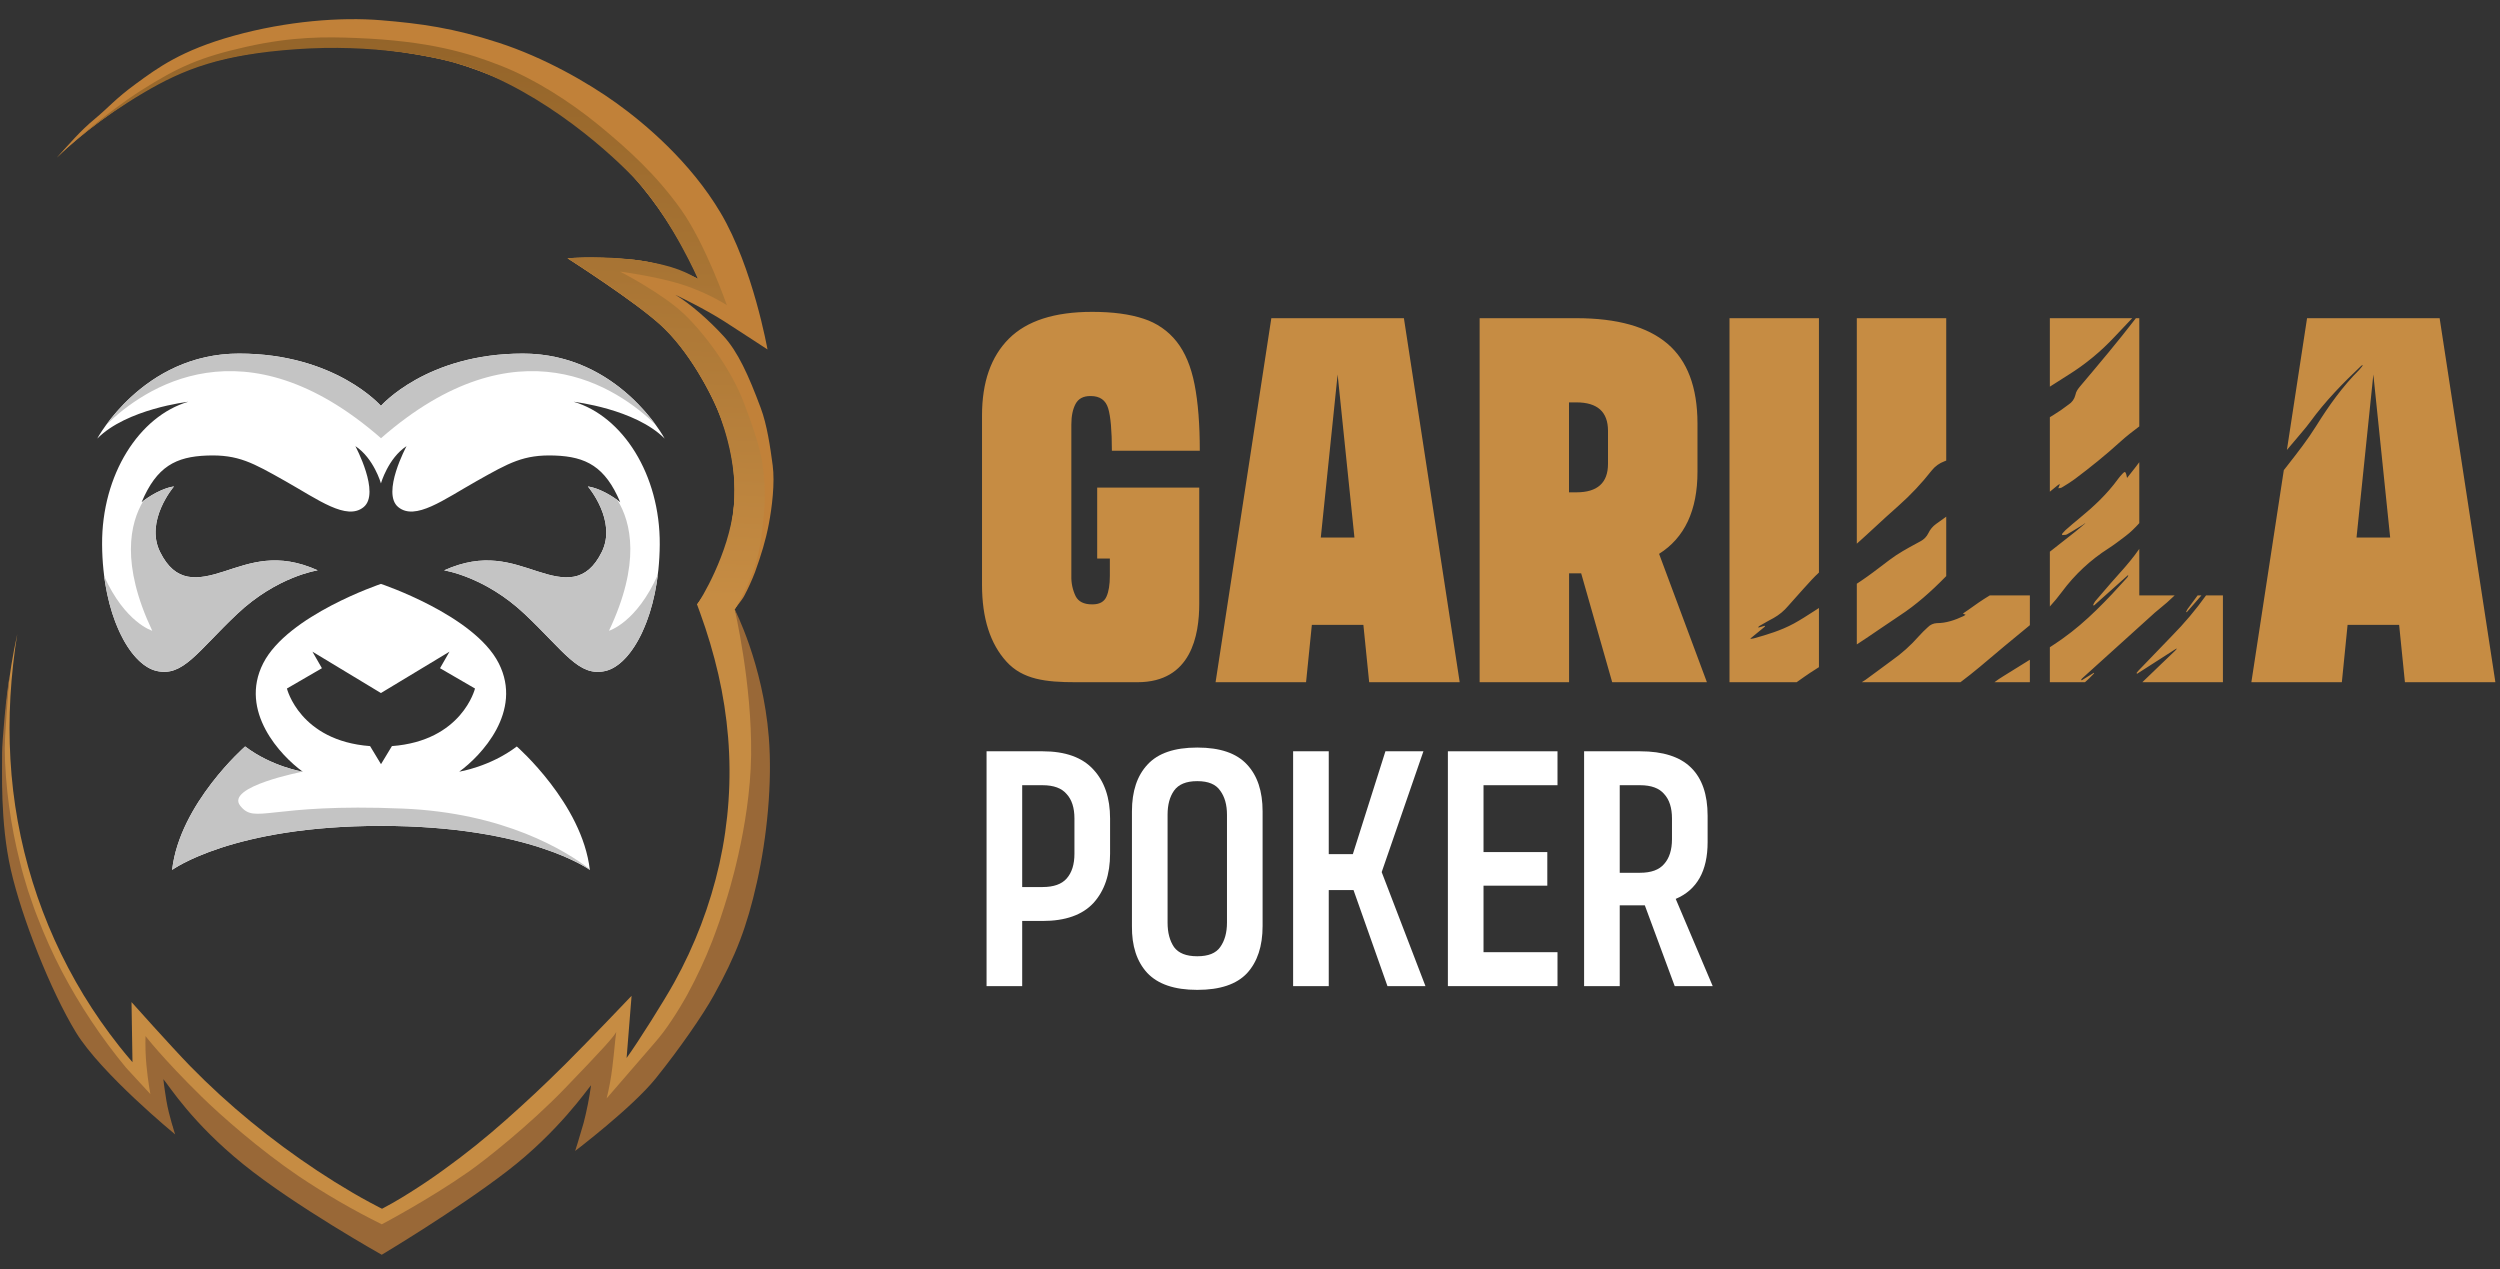 <svg width="130" height="66" viewBox="0 0 130 66" fill="none" xmlns="http://www.w3.org/2000/svg">
<rect x="0" y="0" width="130" height="66" fill="#333333" stroke="none"/>
<path d="M38.67 30.843C39.292 29.584 39.688 28.226 39.842 26.83C39.944 25.901 39.935 24.962 39.813 24.035C39.69 23.113 39.463 22.207 39.136 21.336C38.49 19.6 37.056 17.459 36.33 16.66C35.603 15.862 35.17 15.504 34.38 15.034C34.455 15.07 36.085 15.514 37.153 16.201C38.184 16.863 39.415 17.763 39.415 17.763L38.419 15.986C38.396 15.904 38.378 15.851 38.358 15.787L38.297 15.604C38.256 15.483 38.215 15.365 38.169 15.246C38.081 15.01 37.989 14.777 37.892 14.547C37.699 14.087 37.487 13.637 37.263 13.194C36.813 12.309 36.303 11.455 35.739 10.639C34.612 9.003 33.263 7.533 31.731 6.269C30.198 5.013 28.491 3.987 26.663 3.221C25.754 2.841 24.82 2.524 23.868 2.271C22.918 2.021 21.955 1.829 20.982 1.696C19.043 1.421 15.708 1.228 12.954 1.993C10.2 2.757 9.008 3.422 7.39 4.485C6.585 5.019 5.808 5.595 5.064 6.212C4.317 6.821 3.615 7.483 2.963 8.193C3.302 7.852 3.663 7.535 4.032 7.224C4.401 6.914 4.772 6.616 5.159 6.328C5.925 5.754 6.721 5.221 7.543 4.729C9.187 3.743 10.71 3.193 12.566 2.865C14.424 2.537 15.949 2.372 18.314 2.463C20.804 2.562 23.134 3.103 23.596 3.24C24.496 3.508 25.377 3.834 26.234 4.216C27.941 4.982 29.528 5.99 30.947 7.21C32.361 8.428 33.599 9.837 34.626 11.396C35.139 12.174 35.601 12.983 36.009 13.821C36.122 14.054 36.23 14.288 36.334 14.524C36.16 14.437 34.579 13.629 32.676 13.481C30.774 13.333 29.514 13.43 29.514 13.43C29.514 13.43 33.021 15.678 34.38 16.913C35.739 18.147 37.01 20.395 37.559 21.916C38.404 24.189 38.412 26.689 37.582 28.968C37.445 29.343 37.287 29.709 37.109 30.066C37.019 30.243 36.925 30.417 36.826 30.585C36.777 30.668 36.726 30.75 36.675 30.832L36.598 30.949L36.56 31.003L36.531 31.043L36.248 31.436L36.408 31.875C36.788 32.919 37.104 33.984 37.354 35.066C37.601 36.144 37.771 37.239 37.862 38.341C38.042 40.544 37.889 42.761 37.41 44.918C36.923 47.079 36.131 49.16 35.056 51.097C34.552 52.01 33.195 54.17 32.583 55.015L32.842 51.782C32.842 51.782 30.571 54.17 29.396 55.336C28.221 56.502 27.372 57.289 26.328 58.217C25.284 59.145 24.191 60.026 23.06 60.836C22.495 61.247 21.919 61.634 21.334 62.002C21.041 62.188 20.745 62.366 20.446 62.538C20.297 62.62 20.147 62.707 19.997 62.784L19.865 62.855L19.729 62.786C19.572 62.703 19.415 62.621 19.259 62.539C18.948 62.375 18.637 62.196 18.328 62.017C17.714 61.658 17.108 61.281 16.511 60.885C15.317 60.096 14.164 59.245 13.058 58.337C11.951 57.43 10.894 56.463 9.892 55.44C8.896 54.414 6.839 52.109 6.839 52.109L6.889 55.233C6.651 54.959 6.42 54.68 6.194 54.395C5.527 53.551 4.912 52.668 4.352 51.75C2.095 48.035 0.787 43.823 0.542 39.483C0.48 38.396 0.48 37.306 0.542 36.219C0.606 35.129 0.725 34.043 0.899 32.965C0.664 34.035 0.489 35.117 0.375 36.206C-0.234 41.735 0.914 47.315 3.656 52.154C4.199 53.124 4.803 54.057 5.465 54.95C5.797 55.396 6.146 55.831 6.509 56.255C6.692 56.467 6.879 56.676 7.071 56.881C7.166 56.984 7.264 57.085 7.364 57.186C7.466 57.288 7.561 57.383 7.678 57.491L8.994 58.699C8.994 58.699 8.601 57.63 8.431 56.891C8.329 56.465 8.303 56.024 8.355 55.589C8.689 55.979 8.642 55.918 8.992 56.291C10.004 57.371 11.074 58.394 12.198 59.357C12.761 59.838 13.332 60.306 13.92 60.754C14.508 61.202 15.105 61.639 15.716 62.057C16.327 62.476 16.949 62.88 17.582 63.265C17.9 63.457 18.22 63.646 18.546 63.828C18.71 63.919 18.874 64.01 19.039 64.098L19.285 64.229C19.368 64.274 19.45 64.311 19.549 64.362L19.86 64.514L20.176 64.364L20.315 64.298L20.443 64.236L20.689 64.109C20.854 64.026 21.018 63.935 21.176 63.845C21.497 63.667 21.813 63.482 22.124 63.292C22.747 62.913 23.357 62.513 23.949 62.097C25.136 61.264 26.281 60.373 27.378 59.425C28.474 58.477 29.524 57.483 30.529 56.442C30.723 56.241 30.915 56.038 31.105 55.833C31.036 56.357 30.939 56.876 30.814 57.389C30.61 58.217 30.173 59.616 30.173 59.616L32.283 57.643L32.377 57.554L32.459 57.472L32.624 57.307C32.731 57.199 32.835 57.09 32.939 56.978C33.144 56.759 33.344 56.537 33.539 56.312C33.929 55.861 34.301 55.398 34.656 54.921C35.367 53.97 36.012 52.972 36.588 51.933C37.75 49.857 38.61 47.626 39.142 45.307C39.665 42.975 39.829 40.577 39.627 38.196C39.432 35.975 38.953 33.787 38.203 31.687C38.248 31.614 38.294 31.541 38.336 31.468C38.456 31.261 38.566 31.052 38.67 30.843Z" fill="#C68C43"/>
<path d="M40.179 24.192C40.056 23.267 39.886 22.085 39.56 21.219C38.914 19.483 38.361 18.286 37.634 17.488C36.906 16.69 35.903 15.794 35.113 15.328C35.189 15.364 36.609 16.034 37.677 16.72C38.707 17.383 39.91 18.172 39.91 18.172C39.91 18.172 39.157 13.914 37.474 11.071C35.907 8.425 33.555 6.439 32.048 5.357C30.541 4.275 28.277 2.983 25.923 2.219C23.57 1.454 21.893 1.224 19.809 1.052C17.724 0.88 14.92 1.092 12.163 1.857C9.407 2.621 8.174 3.549 7.076 4.351C5.978 5.153 5.666 5.573 4.923 6.188C4.18 6.802 3.608 7.477 2.96 8.192C3.299 7.851 3.66 7.534 4.029 7.223C4.398 6.913 4.769 6.615 5.156 6.327C5.922 5.753 6.718 5.22 7.54 4.728C9.184 3.742 10.707 3.192 12.563 2.864C14.421 2.536 15.946 2.371 18.311 2.462C20.801 2.561 23.131 3.102 23.593 3.239C24.493 3.507 25.374 3.833 26.231 4.215C27.938 4.981 29.525 5.989 30.944 7.209C32.358 8.427 33.596 9.836 34.623 11.396C35.136 12.173 35.599 12.983 36.008 13.821C36.121 14.053 36.229 14.288 36.332 14.524C36.159 14.436 34.577 13.629 32.675 13.481C30.773 13.333 29.512 13.43 29.512 13.43C29.512 13.43 33.019 15.678 34.378 16.913C35.737 18.147 37.009 20.395 37.558 21.916C38.403 24.189 38.411 26.689 37.58 28.968C37.444 29.342 37.286 29.709 37.108 30.066C37.018 30.242 36.923 30.417 36.825 30.585C36.776 30.668 36.725 30.75 36.674 30.832L36.596 30.949L36.559 31.003L36.53 31.043L36.247 31.436V31.443C36.901 31.556 37.563 31.622 38.227 31.64C38.263 31.582 38.601 31.185 38.705 30.975C38.916 30.576 39.103 30.164 39.264 29.742C39.578 28.865 39.815 28.112 39.979 27.247C40.144 26.382 40.301 25.117 40.179 24.192Z" fill="#C18139"/>
<path d="M26.874 38.817C25.484 39.873 23.88 40.127 23.88 40.127C25.015 39.305 27.206 36.996 25.935 34.491C24.665 31.986 19.81 30.363 19.81 30.363C19.81 30.363 14.96 31.987 13.686 34.491C12.411 36.995 14.605 39.305 15.741 40.127C15.741 40.127 14.136 39.873 12.747 38.816C12.747 38.816 9.342 41.791 8.951 45.235C8.951 45.235 12.062 42.946 19.811 42.946C27.56 42.946 30.671 45.235 30.671 45.235C30.279 41.791 26.874 38.817 26.874 38.817ZM20.38 38.797L19.812 39.737L19.244 38.797C15.585 38.524 14.92 35.803 14.92 35.803L16.74 34.747L16.246 33.886L19.808 36.038L23.374 33.886L22.881 34.747L24.7 35.803C24.7 35.803 24.036 38.524 20.377 38.797H20.38Z" fill="white"/>
<path d="M29.828 20.891C29.828 20.891 33.034 21.262 34.563 22.809C34.563 22.809 32.196 18.386 27.186 18.386C22.176 18.386 19.809 21.106 19.809 21.106C19.809 21.106 17.441 18.386 12.432 18.386C7.423 18.386 5.055 22.809 5.055 22.809C6.58 21.262 9.79 20.891 9.79 20.891C7.246 21.636 5.287 24.672 5.309 28.309C5.33 31.946 6.737 34.551 8.127 34.886C9.516 35.22 10.259 33.888 12.334 31.926C14.409 29.965 16.521 29.657 16.521 29.657C14.428 28.717 13.038 29.265 11.649 29.715C10.259 30.165 9.125 30.322 8.322 28.698C7.52 27.074 9.047 25.293 9.047 25.293C8.185 25.43 7.364 26.115 7.364 26.115C8.147 24.255 9.145 23.747 10.768 23.688C12.392 23.63 13.137 24.06 14.838 25.019C16.54 25.979 18.028 27.093 18.909 26.369C19.791 25.645 18.479 23.199 18.479 23.199C19.437 23.826 19.809 25.136 19.809 25.136C19.809 25.136 20.181 23.826 21.14 23.199C21.14 23.199 19.824 25.645 20.709 26.369C21.593 27.093 23.077 25.978 24.78 25.019C26.482 24.061 27.226 23.63 28.85 23.688C30.474 23.747 31.471 24.261 32.252 26.117C32.252 26.117 31.43 25.433 30.569 25.295C30.569 25.295 32.096 27.076 31.293 28.7C30.491 30.325 29.356 30.168 27.967 29.717C26.578 29.267 25.188 28.719 23.094 29.659C23.094 29.659 25.207 29.972 27.281 31.929C29.355 33.885 30.099 35.217 31.489 34.888C32.878 34.559 34.284 31.953 34.307 28.312C34.33 24.671 32.372 21.636 29.828 20.891Z" fill="white"/>
<path d="M27.187 18.387C22.178 18.387 19.809 21.108 19.809 21.108C19.809 21.108 17.442 18.387 12.433 18.387C8.704 18.387 6.44 20.837 5.527 22.087C7.477 20.187 12.687 16.562 19.812 22.787C26.938 16.562 32.147 20.187 34.097 22.087C33.18 20.837 30.916 18.387 27.187 18.387Z" fill="#C4C4C4"/>
<path d="M11.648 29.717C10.259 30.168 9.124 30.324 8.322 28.701C7.519 27.077 9.046 25.295 9.046 25.295C8.355 25.405 7.692 25.866 7.455 26.045C6.756 27.212 6.273 29.325 7.917 32.8C7.917 32.8 6.509 32.385 5.414 29.958C5.772 32.717 6.954 34.604 8.127 34.884C9.516 35.213 10.259 33.886 12.334 31.925C14.409 29.963 16.521 29.655 16.521 29.655C14.427 28.719 13.037 29.268 11.648 29.717Z" fill="#C4C4C4"/>
<path d="M31.667 32.8C33.33 29.285 32.818 27.162 32.108 26.005C31.834 25.805 31.214 25.397 30.571 25.295C30.571 25.295 32.097 27.076 31.295 28.701C30.493 30.325 29.358 30.168 27.969 29.717C26.58 29.267 25.189 28.719 23.096 29.659C23.096 29.659 25.209 29.972 27.283 31.929C29.358 33.885 30.102 35.217 31.491 34.888C32.672 34.605 33.867 32.68 34.211 29.874C33.109 32.376 31.667 32.8 31.667 32.8Z" fill="#C4C4C4"/>
<path d="M30.665 45.194C29.415 44.238 26.23 42.265 20.945 42.046C13.93 41.752 13.284 42.897 12.492 41.899C11.699 40.901 15.74 40.127 15.74 40.127C15.74 40.127 14.135 39.872 12.746 38.816C12.746 38.816 9.342 41.79 8.95 45.235C8.95 45.235 12.061 42.945 19.81 42.945C27.559 42.945 30.671 45.235 30.671 45.235C30.67 45.224 30.666 45.208 30.665 45.194Z" fill="#C4C4C4"/>
<path d="M38.203 31.686C38.203 31.686 39.107 35.527 39.058 39.273C39.01 43.02 37.768 46.798 37.768 46.798C37.698 47.044 37.615 47.279 37.539 47.52L37.422 47.88C37.382 47.999 37.34 48.117 37.294 48.236C37.206 48.473 37.124 48.712 37.031 48.947C36.662 49.893 36.233 50.815 35.747 51.707L35.656 51.871L35.56 52.035L35.366 52.364C35.301 52.474 35.23 52.582 35.163 52.693C35.095 52.804 35.027 52.911 34.953 53.017L34.735 53.338L34.507 53.655C34.424 53.759 34.347 53.864 34.26 53.969C34.173 54.074 34.095 54.169 33.982 54.298L31.546 57.115C31.678 56.585 31.776 56.047 31.841 55.505C31.945 54.664 31.983 54.091 32.045 53.662C31.915 53.918 31.358 54.535 29.378 56.592C27.511 58.53 25.185 60.356 24.387 60.915C22.314 62.371 19.853 63.664 19.853 63.664C18.36 62.925 16.917 62.09 15.533 61.162C13.502 59.786 11.472 57.996 10.482 57.025C8.432 55.011 7.567 53.875 7.567 53.875C7.552 54.386 7.568 54.898 7.616 55.407C7.698 56.27 7.82 56.893 7.82 56.893L6.553 55.519C5.265 53.962 4.143 52.275 3.204 50.486C2.739 49.591 2.325 48.671 1.964 47.729L1.828 47.377C1.781 47.261 1.746 47.14 1.702 47.022L1.455 46.306C1.312 45.825 1.159 45.344 1.044 44.855C0.547 42.909 0.277 40.912 0.24 38.903C0.235 38.584 0.456 35.373 0.51 35.092C0.327 36.017 0.104 38.641 0.109 39.158C0.123 40.034 -0.006 42.731 0.565 45.236C1.136 47.741 2.639 51.531 3.948 53.68C5.257 55.828 9.108 58.99 9.108 58.99C9.108 58.99 8.779 57.996 8.655 57.245C8.531 56.494 8.494 56.114 8.494 56.114C8.823 56.503 9.98 58.378 12.648 60.539C15.316 62.7 19.85 65.247 19.85 65.247C19.85 65.247 23.691 62.958 26.368 60.902C29.045 58.846 30.543 56.639 30.734 56.435C30.644 57.093 30.515 57.746 30.349 58.389C30.117 59.206 29.908 59.849 29.908 59.849C29.908 59.849 32.879 57.593 34.1 56.074C35.322 54.554 36.544 52.797 37.117 51.758C38.268 49.682 38.84 48.201 39.361 45.874C39.882 43.547 40.169 40.695 39.977 38.32C39.673 34.524 38.203 31.686 38.203 31.686Z" fill="#996837"/>
<path d="M39.65 24.136C39.527 23.212 39.029 21.865 38.703 20.999C38.057 19.263 36.705 17.418 35.587 16.343C34.469 15.269 32.246 14.123 32.246 14.123C32.246 14.123 34.054 14.358 35.395 14.772C36.236 15.038 37.042 15.405 37.795 15.865C37.795 15.865 36.691 12.7 35.422 10.909C34.152 9.118 32.663 7.759 31.13 6.504C29.598 5.25 27.771 4.098 26.079 3.431C24.388 2.765 22.372 2.127 18.508 1.975C16.934 1.913 15.22 1.893 12.815 2.431C10.411 2.969 9.256 3.486 7.348 4.696C5.44 5.906 3.262 7.857 2.96 8.192C3.091 8.061 3.225 7.933 3.361 7.809C3.695 7.494 5.198 6.165 7.446 4.836C9.583 3.573 11.511 2.835 15.409 2.558C19.307 2.282 22.865 2.887 24.867 3.662C29.067 5.296 32.512 8.69 33.338 9.658C35.045 11.656 36.291 14.502 36.291 14.502C35.821 14.248 35.157 13.804 33.193 13.536C31.973 13.375 30.74 13.339 29.512 13.429C29.512 13.429 32.523 15.306 34.218 16.788C35.913 18.27 37.035 20.672 37.215 21.074C37.399 21.493 38.405 23.936 38.162 26.321C37.908 28.817 36.397 31.253 36.247 31.436L36.252 31.45C36.289 31.456 36.326 31.467 36.36 31.482C36.507 31.543 36.659 31.59 36.815 31.623C36.884 31.634 36.952 31.643 37.021 31.65C37.413 31.692 37.813 31.65 38.203 31.69V31.686C38.249 31.612 38.294 31.539 38.337 31.466C38.456 31.261 38.566 31.055 38.67 30.843C38.877 30.424 39.059 29.993 39.216 29.553C39.529 28.674 39.606 27.819 39.71 26.89C39.802 25.973 39.782 25.049 39.65 24.136V24.136Z" fill="url(#paint0_linear_1286_12)"/>
<path fill-rule="evenodd" clip-rule="evenodd" d="M91.779 32.58L91.03 33.194L91.031 33.223C91.087 33.217 91.142 33.208 91.196 33.196C91.899 32.999 92.602 32.791 93.28 32.424C93.632 32.231 93.976 32.009 94.32 31.787L94.32 31.787L94.32 31.787L94.32 31.787C94.408 31.73 94.496 31.673 94.585 31.616V34.692C94.434 34.785 94.284 34.88 94.136 34.98C93.921 35.123 93.709 35.274 93.497 35.424C93.473 35.441 93.449 35.458 93.426 35.475H89.934V16.546H94.585V29.773C94.455 29.892 94.33 30.017 94.21 30.146C93.902 30.479 93.598 30.82 93.295 31.161L93.295 31.161C93.194 31.275 93.093 31.389 92.991 31.502C92.775 31.762 92.512 31.979 92.216 32.144C92.043 32.232 91.872 32.33 91.701 32.429L91.701 32.429L91.701 32.429C91.634 32.467 91.567 32.506 91.5 32.544C91.476 32.56 91.453 32.579 91.432 32.599L91.437 32.634L91.766 32.54L91.779 32.58ZM96.554 30.354V33.511C96.955 33.251 97.352 32.979 97.749 32.708L97.749 32.708C98.091 32.474 98.433 32.241 98.776 32.015C99.639 31.453 100.42 30.758 101.173 29.988C101.183 29.977 101.194 29.967 101.204 29.956V26.867C101.03 26.992 100.855 27.117 100.681 27.242C100.507 27.365 100.368 27.53 100.277 27.721C100.191 27.902 100.048 28.05 99.871 28.143C99.807 28.178 99.744 28.212 99.68 28.247C99.192 28.511 98.704 28.775 98.243 29.125C98.142 29.201 98.041 29.278 97.941 29.354L97.94 29.355C97.564 29.641 97.188 29.928 96.802 30.188C96.72 30.244 96.637 30.299 96.554 30.354ZM101.204 23.95C101.171 23.964 101.138 23.977 101.104 23.99C100.848 24.084 100.623 24.247 100.453 24.46C99.932 25.126 99.352 25.742 98.719 26.303C98.279 26.69 97.846 27.09 97.412 27.491L97.412 27.491C97.287 27.607 97.161 27.722 97.036 27.837C96.877 27.985 96.716 28.131 96.554 28.272V16.546H101.204V23.95ZM106.592 21.694C106.645 21.66 106.7 21.627 106.756 21.595C107.035 21.425 107.304 21.24 107.562 21.04C107.74 20.929 107.868 20.752 107.918 20.547C107.956 20.343 108.062 20.214 108.179 20.074C109.159 18.914 110.136 17.756 111.067 16.546H111.243V22.173C110.907 22.426 110.574 22.682 110.258 22.969C109.495 23.664 108.705 24.299 107.9 24.903C107.704 25.051 107.497 25.177 107.292 25.302L107.291 25.302L107.204 25.355C107.149 25.376 107.09 25.388 107.031 25.388C107.04 25.365 107.05 25.341 107.059 25.317L107.059 25.317L107.059 25.317L107.059 25.317L107.059 25.317C107.073 25.283 107.087 25.249 107.1 25.215C107.102 25.199 107.102 25.182 107.1 25.166L106.986 25.245C106.874 25.337 106.762 25.429 106.65 25.521L106.65 25.521L106.65 25.521L106.65 25.521L106.65 25.521L106.65 25.521C106.63 25.537 106.611 25.552 106.592 25.568V21.694ZM103.47 30.961C103.086 31.191 102.712 31.451 102.342 31.719C102.259 31.777 102.181 31.831 102.101 31.884C102.092 31.893 102.084 31.903 102.077 31.914L102.212 31.966C102.18 31.99 102.147 32.012 102.113 32.032C101.652 32.251 101.187 32.405 100.716 32.403C100.539 32.411 100.372 32.486 100.249 32.613C100.083 32.762 99.925 32.919 99.776 33.086C99.358 33.562 98.884 33.986 98.365 34.351C98.146 34.511 97.927 34.673 97.709 34.835L97.709 34.835L97.709 34.835L97.709 34.835L97.709 34.835L97.709 34.835C97.478 35.006 97.247 35.178 97.014 35.346C96.948 35.392 96.881 35.435 96.811 35.475H101.944C102.289 35.215 102.628 34.947 102.959 34.67C103.819 33.939 104.684 33.219 105.553 32.509V30.961H103.47ZM106.592 31.538V28.689C106.815 28.509 107.04 28.334 107.266 28.159C107.663 27.85 108.06 27.541 108.445 27.206C108.41 27.213 108.382 27.235 108.354 27.257C108.34 27.268 108.326 27.279 108.311 27.288C108.252 27.325 108.193 27.361 108.134 27.398L108.134 27.398L108.133 27.398C107.918 27.531 107.702 27.664 107.484 27.786C107.432 27.814 107.373 27.816 107.315 27.818C107.287 27.819 107.259 27.82 107.233 27.823L107.225 27.767C107.282 27.695 107.344 27.628 107.409 27.564L107.426 27.549C107.659 27.346 107.888 27.145 108.129 26.951C108.859 26.351 109.559 25.707 110.146 24.896C110.217 24.801 110.294 24.711 110.376 24.626C110.482 24.512 110.52 24.52 110.564 24.659C110.577 24.701 110.585 24.745 110.595 24.8L110.595 24.8L110.6 24.828L110.605 24.854C110.667 24.776 110.728 24.699 110.789 24.622C110.945 24.426 111.098 24.233 111.243 24.035V27.203C111.02 27.45 110.787 27.68 110.53 27.874L110.458 27.929L110.458 27.929C110.192 28.131 109.926 28.333 109.652 28.51C108.712 29.108 107.889 29.874 107.225 30.77C107.028 31.037 106.816 31.293 106.592 31.538ZM105.553 34.307C105.531 34.321 105.509 34.334 105.487 34.347L105.487 34.347L105.487 34.347C105.224 34.509 104.962 34.67 104.7 34.835C104.524 34.945 104.348 35.054 104.17 35.164C104.012 35.259 103.859 35.363 103.712 35.475H105.553V34.307ZM106.592 33.657C106.821 33.508 107.049 33.355 107.273 33.195C108.492 32.329 109.565 31.201 110.611 30.037C110.635 30.005 110.655 29.972 110.673 29.937L110.65 29.912L108.88 31.493L108.844 31.459C108.872 31.392 108.907 31.329 108.947 31.27C109.066 31.133 109.184 30.994 109.303 30.856L109.303 30.856L109.303 30.856L109.303 30.856L109.303 30.856C109.611 30.497 109.919 30.138 110.234 29.79C110.592 29.394 110.935 28.985 111.243 28.542V30.961H113.083C112.821 31.215 112.547 31.456 112.261 31.684C112.12 31.793 111.986 31.916 111.852 32.039C111.812 32.075 111.772 32.112 111.731 32.148L108.32 35.231C108.298 35.251 108.277 35.271 108.256 35.292L108.224 35.322L108.244 35.379L108.882 34.984L108.894 35.015C108.855 35.054 108.817 35.093 108.778 35.133L108.778 35.133L108.778 35.133C108.682 35.231 108.585 35.33 108.483 35.418C108.462 35.437 108.44 35.456 108.418 35.475H106.592V33.657ZM111.401 35.475H115.592V30.961H114.714C114.176 31.713 113.579 32.421 112.929 33.078C112.352 33.673 111.777 34.27 111.203 34.869C111.177 34.896 111.153 34.927 111.129 34.957L111.129 34.958L111.129 34.958C111.119 34.97 111.11 34.981 111.101 34.993L111.125 35.038L113.175 33.723L113.187 33.745C113.182 33.751 113.177 33.757 113.171 33.763L113.158 33.779L113.158 33.779C113.141 33.8 113.124 33.82 113.105 33.838C112.891 34.044 112.676 34.25 112.461 34.456L112.46 34.457L112.459 34.458L112.459 34.458L112.458 34.458L112.458 34.459L112.457 34.459C112.105 34.797 111.752 35.135 111.401 35.475ZM114.475 30.961H114.277C114.196 31.07 114.115 31.179 114.035 31.288L113.751 31.672C113.723 31.717 113.698 31.765 113.678 31.814L113.709 31.838L114.475 30.961ZM118.758 24.448L117.071 35.475H121.776L122.074 32.493H124.755L125.056 35.475H129.76L126.861 16.546H119.967L118.919 23.397C118.971 23.336 119.022 23.276 119.074 23.215L119.074 23.215L119.074 23.215C119.25 23.009 119.426 22.802 119.6 22.593C119.637 22.549 119.674 22.505 119.711 22.461L119.711 22.461C119.855 22.29 120 22.119 120.132 21.936C120.926 20.848 121.836 19.916 122.779 19.027C122.791 19.015 122.805 19.005 122.821 18.999C122.837 18.993 122.854 18.991 122.872 18.993C122.81 19.079 122.744 19.161 122.673 19.239C121.812 20.096 121.093 21.105 120.431 22.167C119.993 22.868 119.494 23.506 118.995 24.145C118.916 24.246 118.837 24.347 118.758 24.448ZM110.875 16.546C110.569 16.866 110.263 17.186 109.962 17.511C109.254 18.27 108.45 18.934 107.571 19.484C107.244 19.691 106.918 19.898 106.592 20.107V16.546H110.875ZM56.809 16.217C57.866 16.217 58.751 16.336 59.463 16.573C60.145 16.79 60.746 17.205 61.188 17.767C61.627 18.324 61.937 19.067 62.118 19.996C62.3 20.926 62.39 22.073 62.389 23.439H57.818C57.818 22.398 57.754 21.664 57.626 21.237C57.499 20.81 57.197 20.596 56.722 20.594H56.695C56.33 20.594 56.075 20.731 55.929 21.005C55.783 21.279 55.71 21.635 55.71 22.074V29.952C55.7 30.315 55.776 30.675 55.934 31.003C56.08 31.285 56.362 31.427 56.782 31.427H56.809C57.174 31.427 57.415 31.294 57.534 31.03C57.654 30.765 57.712 30.406 57.712 29.949V29.045H57.054V25.354H62.361V31.393C62.361 33.029 61.95 35.475 59.15 35.475H55.934C54.384 35.475 53.185 35.338 52.337 34.406C51.489 33.474 51.065 32.144 51.065 30.412V21.606C51.065 19.874 51.53 18.543 52.462 17.612C53.394 16.682 54.834 16.217 56.782 16.217H56.809ZM73.003 16.546L75.904 35.475H71.197L70.896 32.493H68.216L67.915 35.475H63.21L66.109 16.546H73.003ZM70.431 27.953L69.556 19.473L68.681 27.953H70.431ZM88.759 35.475L86.272 28.8C87.603 27.962 88.269 26.539 88.269 24.534V22.016C88.266 20.137 87.746 18.756 86.707 17.872C85.668 16.988 84.09 16.546 81.975 16.546H76.941V35.475H81.592V29.813H82.221L83.834 35.475H88.759ZM81.972 20.924C83.068 20.924 83.616 21.417 83.616 22.404V24.121C83.616 25.107 83.068 25.601 81.972 25.601H81.588V20.924H81.972ZM122.539 27.953L123.414 19.473L124.289 27.953H122.539Z" fill="#C68C43"/>
<path d="M54.212 39.067C55.401 39.067 56.283 39.384 56.86 40.02C57.436 40.643 57.724 41.49 57.724 42.561V44.396C57.724 45.467 57.436 46.32 56.86 46.955C56.283 47.578 55.401 47.89 54.212 47.89H53.154V51.278H51.301V39.067H54.212ZM55.871 42.561C55.871 42.008 55.736 41.584 55.465 41.29C55.207 40.984 54.789 40.831 54.212 40.831H53.154V46.126H54.212C54.789 46.126 55.207 45.978 55.465 45.684C55.736 45.378 55.871 44.949 55.871 44.396V42.561Z" fill="white"/>
<path d="M58.861 48.155V42.19C58.861 41.143 59.132 40.331 59.673 39.755C60.214 39.167 61.073 38.873 62.249 38.873H62.267C63.444 38.873 64.302 39.167 64.844 39.755C65.385 40.331 65.655 41.143 65.655 42.19V48.155C65.655 49.202 65.385 50.02 64.844 50.608C64.302 51.184 63.444 51.473 62.267 51.473H62.249C61.073 51.473 60.208 51.178 59.655 50.59C59.114 50.002 58.849 49.19 58.861 48.155ZM60.714 47.978C60.714 48.496 60.826 48.92 61.05 49.249C61.285 49.567 61.685 49.725 62.249 49.725H62.267C62.832 49.725 63.226 49.567 63.45 49.249C63.685 48.92 63.803 48.496 63.803 47.978V42.367C63.803 41.849 63.685 41.431 63.45 41.114C63.226 40.784 62.832 40.62 62.267 40.62H62.249C61.685 40.62 61.285 40.784 61.05 41.114C60.826 41.431 60.714 41.849 60.714 42.367V47.978Z" fill="white"/>
<path d="M67.242 51.278V39.067H69.095V44.414H70.348L72.042 39.067H74.018L71.848 45.349L74.124 51.278H72.148L70.383 46.284H69.095V51.278H67.242Z" fill="white"/>
<path d="M80.99 39.067V40.831H77.143V44.308H80.46V46.055H77.143V49.514H80.99V51.278H75.29V39.067H80.99Z" fill="white"/>
<path d="M89.061 51.278H87.085L85.531 47.078H85.284H84.226V51.278H82.373V39.067H85.284C86.473 39.067 87.355 39.349 87.931 39.914C88.508 40.478 88.796 41.314 88.796 42.42V43.796C88.796 45.29 88.243 46.273 87.137 46.743L89.061 51.278ZM84.226 40.831V45.384H85.284C85.861 45.384 86.279 45.231 86.537 44.925C86.808 44.62 86.943 44.19 86.943 43.637V42.561C86.943 42.008 86.808 41.584 86.537 41.29C86.279 40.984 85.861 40.831 85.284 40.831H84.226Z" fill="white"/>
<defs>
<linearGradient id="paint0_linear_1286_12" x1="20.821" y1="30.439" x2="22.272" y2="-5.325" gradientUnits="userSpaceOnUse">
<stop stop-color="#C68C43"/>
<stop offset="1" stop-color="#875A23"/>
</linearGradient>
</defs>
</svg>
